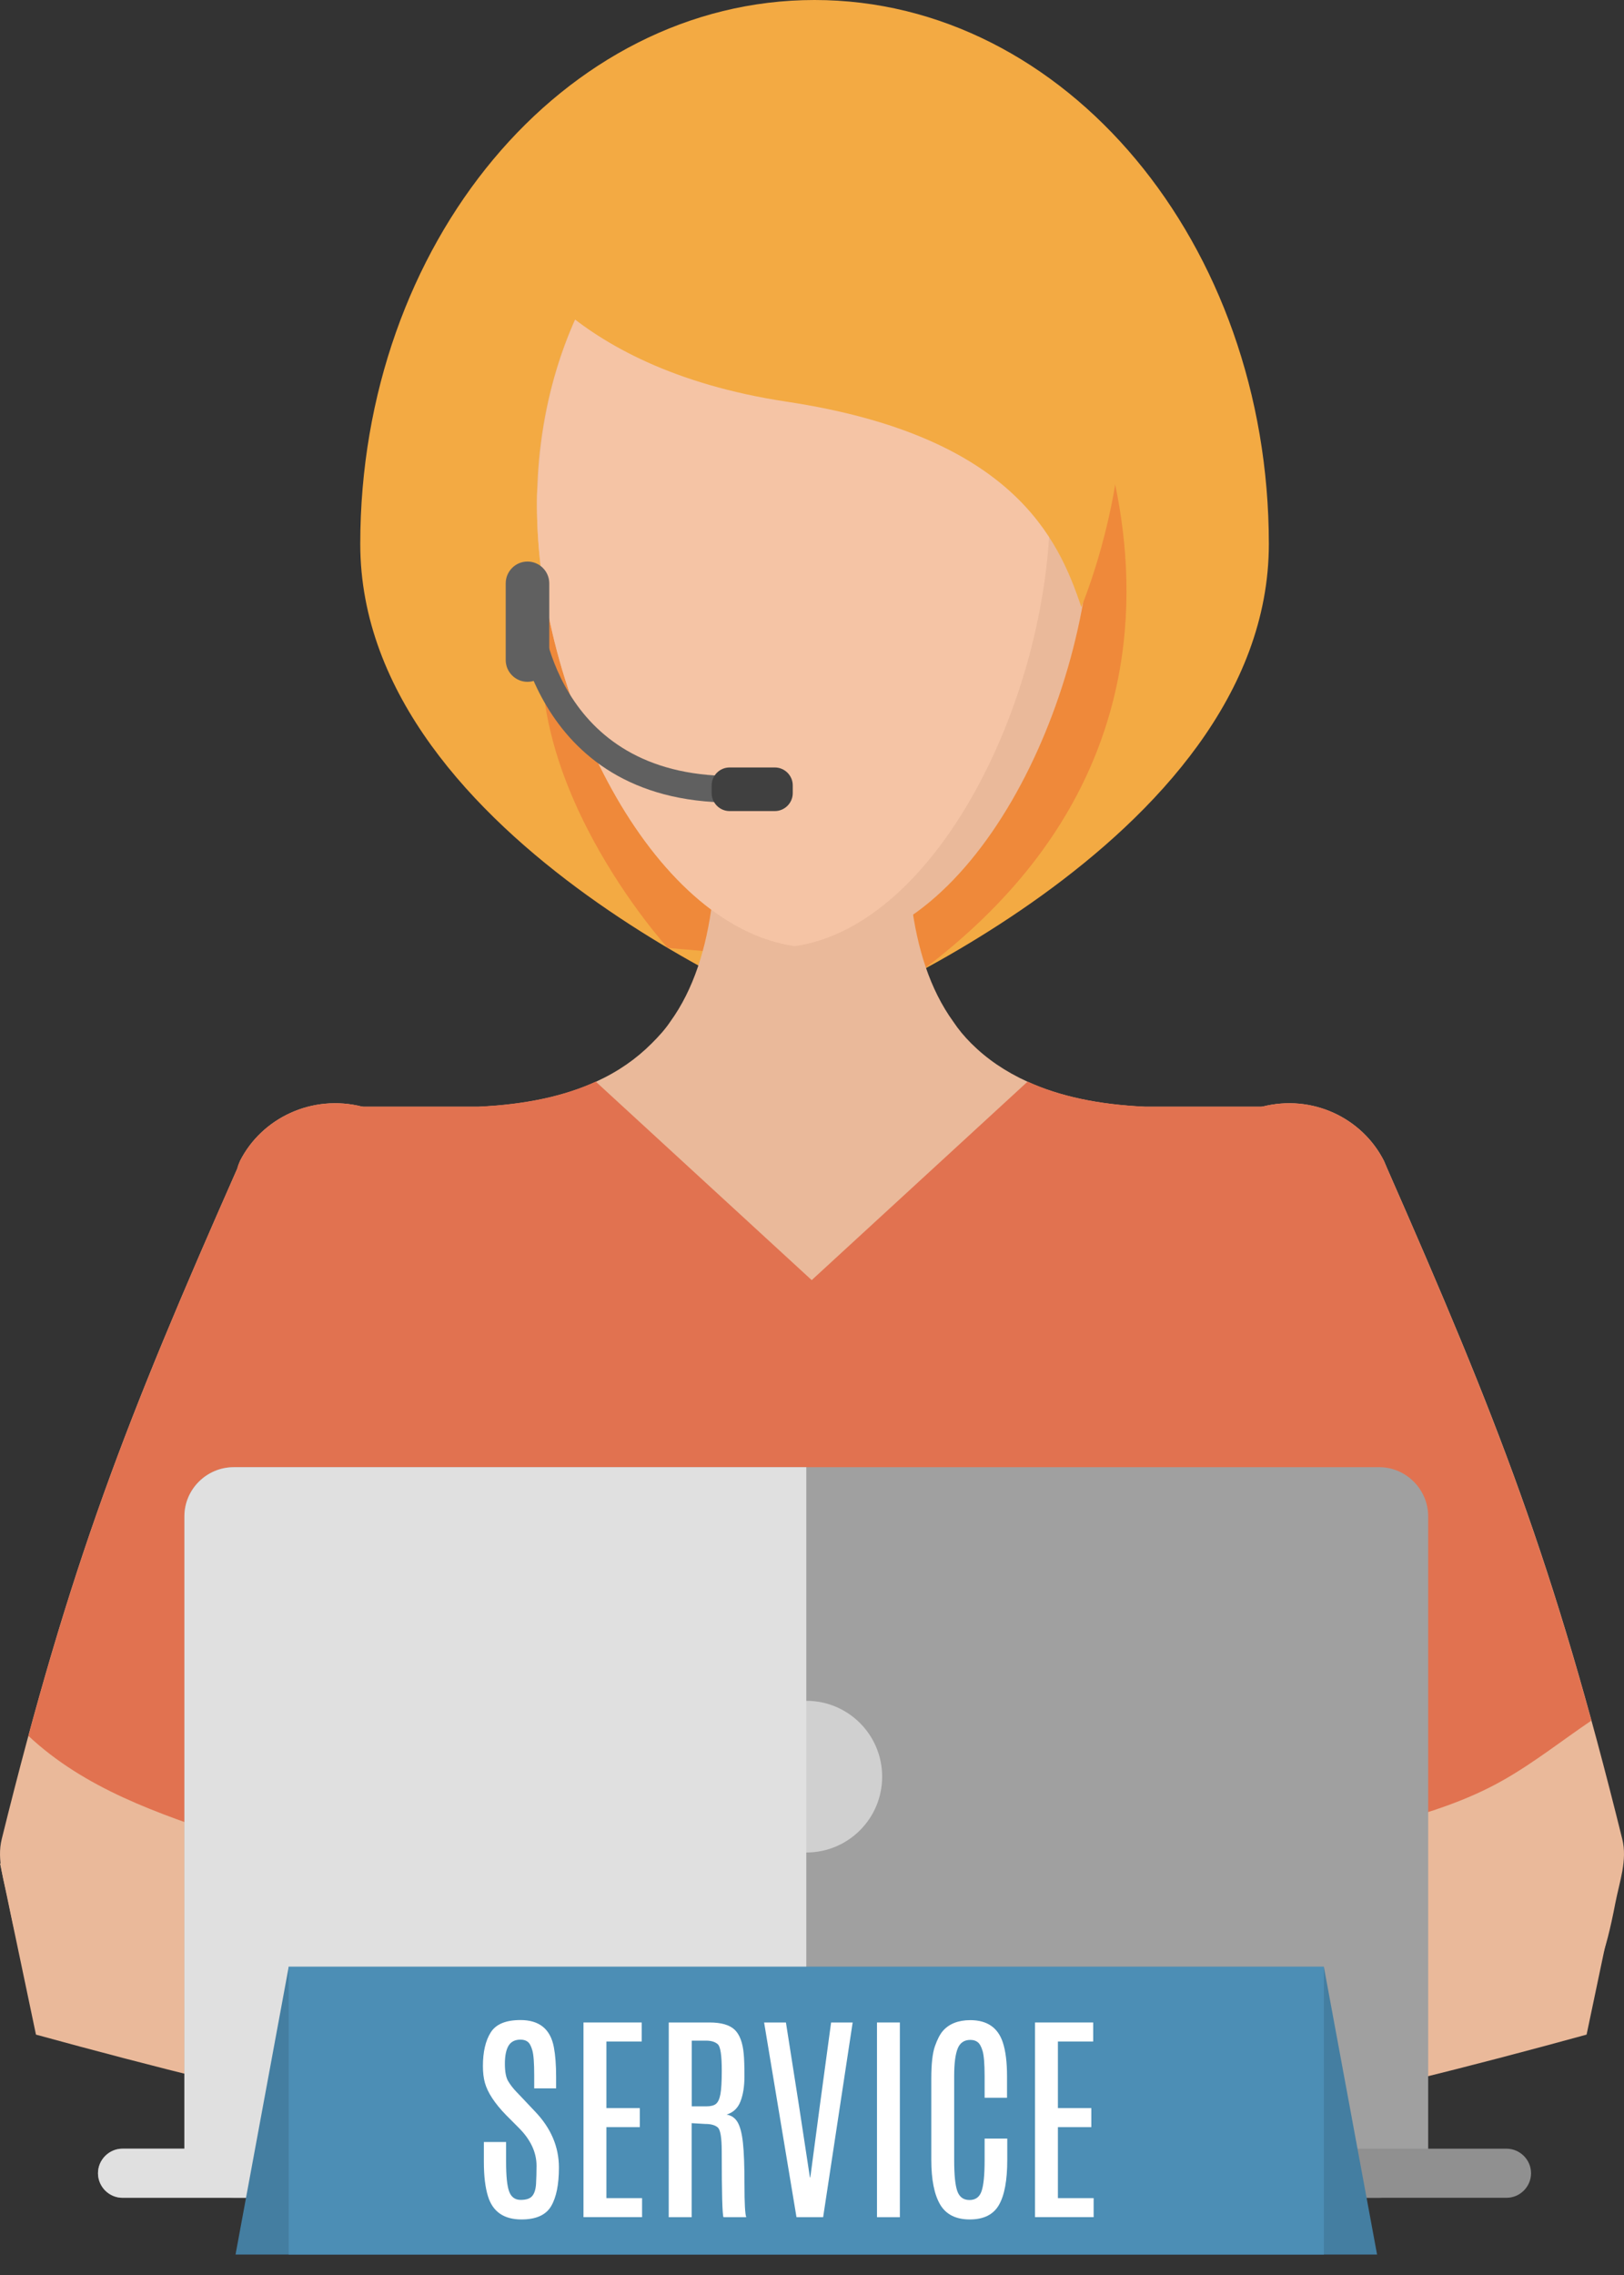 <svg width="55" height="77" viewBox="0 0 55 77" fill="none" xmlns="http://www.w3.org/2000/svg">
<rect x="0" y="0" width="55" height="77" fill="#333333" stroke="none"/>
<path d="M0.001 63.068C0.016 63.068 0.032 63.082 0.046 63.082C9.16 65.422 17.2 67.604 23.484 69.281C24.576 69.559 25.625 69.838 26.609 70.087L26.701 73.741C25.69 73.674 24.647 73.578 23.59 73.467C16.765 72.738 9.181 71.05 1.218 68.864L0.001 63.068Z" fill="#EAB99A"/>
<path d="M54.951 63.068C54.935 63.068 54.92 63.082 54.904 63.082C45.791 65.422 37.751 67.604 31.468 69.281C30.376 69.559 29.328 69.838 28.342 70.087L28.25 73.741C29.262 73.674 30.304 73.578 31.363 73.467C38.186 72.738 45.771 71.05 53.733 68.864L54.951 63.068Z" fill="#EAB99A"/>
<path d="M42.972 18.412C42.972 28.58 27.586 34.582 27.586 34.582C27.586 34.582 12.201 28.58 12.201 18.412C12.201 8.243 19.09 0 27.586 0C36.084 0 42.972 8.242 42.972 18.412Z" fill="#F3AA43"/>
<path d="M35.686 10.818C35.686 10.818 43.527 23.615 31.241 32.833L22.615 32.084C22.615 32.084 17.25 26.212 18.553 20.546L35.686 10.818Z" fill="#EF893A"/>
<path d="M14.992 42.032C14.885 42.356 13.713 45.671 12.111 49.974C11.984 50.299 11.859 50.641 11.733 50.984C11.263 52.227 10.778 53.522 10.274 54.855C10.292 54.855 10.274 54.874 10.274 54.874C10.147 55.216 10.004 55.559 9.877 55.918C9.481 56.926 9.084 57.953 8.687 58.98L8.581 59.268C7.552 61.898 7.662 64.472 7.463 66.67C7.32 68.308 5.914 69.534 4.275 69.534H4.257C1.609 67.805 0.96 67.896 0.294 64.42C0.151 63.682 -0.12 62.961 0.06 62.241C2.382 52.857 4.274 48.066 8.038 39.547C8.057 39.457 8.093 39.385 8.128 39.294C8.868 37.835 10.578 37.024 12.271 37.457C12.361 37.476 12.469 37.493 12.56 37.529C12.902 37.637 13.226 37.782 13.479 37.962C14.83 38.844 15.496 40.502 14.992 42.032Z" fill="#EAB99A"/>
<path d="M54.705 64.42C54.039 67.897 53.409 67.805 50.742 69.534H50.725C49.085 69.534 47.68 68.31 47.536 66.67C47.338 64.472 47.447 61.898 46.42 59.268L46.33 58.98C45.934 57.953 45.52 56.907 45.123 55.882C44.331 53.83 43.574 51.812 42.908 49.974C41.305 45.669 40.134 42.356 40.027 42.032C39.523 40.5 40.189 38.844 41.522 37.962C41.791 37.782 42.099 37.637 42.44 37.529C42.548 37.495 42.638 37.476 42.748 37.457C44.439 37.024 46.134 37.835 46.872 39.294C46.908 39.384 46.944 39.456 46.98 39.547C50.727 48.066 52.618 52.857 54.94 62.241C55.121 62.961 54.848 63.682 54.705 64.42Z" fill="#EAB99A"/>
<path d="M44.333 50.102C45.286 51.091 45.846 52.243 45.846 53.487C45.846 54.333 45.593 55.144 45.124 55.882C44.386 57.089 43.107 58.098 41.451 58.817C41.396 58.853 41.377 58.872 41.324 58.891C41.018 59.034 40.711 59.142 40.369 59.251C40.28 59.287 40.189 59.323 40.1 59.341C40.063 59.413 40.063 59.449 40.045 59.521V59.54C38.424 63.574 37.38 67.213 37.072 70.797H17.928C17.621 67.267 16.614 63.683 15.027 59.72C14.992 59.593 14.938 59.469 14.885 59.342C14.488 59.234 14.127 59.09 13.748 58.928C13.047 58.622 12.398 58.281 11.823 57.884C11.011 57.326 10.345 56.659 9.877 55.921C9.408 55.165 9.139 54.353 9.139 53.489C9.139 52.246 9.697 51.094 10.652 50.104L8.112 40.738C8.112 38.99 9.716 37.568 11.733 37.46H16.2C17.802 37.388 19.118 37.1 20.179 36.614C20.935 36.27 21.548 35.839 22.07 35.316C22.305 35.082 22.521 34.847 22.702 34.577C23.494 33.48 23.926 32.092 24.124 30.507H30.859C31.057 32.091 31.491 33.48 32.283 34.577C32.463 34.847 32.66 35.082 32.894 35.316C33.418 35.839 34.047 36.27 34.804 36.614C35.867 37.1 37.181 37.388 38.783 37.46H43.016C45.142 37.46 46.871 38.936 46.871 40.738L44.333 50.102Z" fill="#EAB99A"/>
<path d="M44.223 54.369C44.223 56.171 43.124 57.774 41.45 58.817C41.395 58.853 41.376 58.872 41.323 58.891C41.034 59.071 40.71 59.233 40.387 59.377C40.26 59.43 40.17 59.485 40.043 59.52V59.538C39.017 59.916 37.846 60.133 36.621 60.133C32.407 60.133 29.003 57.557 29.003 54.369C29.003 51.199 32.407 48.606 36.621 48.606C37.811 48.606 38.927 48.822 39.935 49.2C42.476 50.12 44.223 52.1 44.223 54.369Z" fill="#F5C4A5"/>
<path d="M25.475 54.37C25.475 57.558 22.053 60.133 17.857 60.133C16.866 60.133 15.893 59.989 15.029 59.718C14.56 59.591 14.146 59.429 13.75 59.231C12.994 58.854 12.345 58.404 11.824 57.88C10.96 57.033 10.418 55.989 10.275 54.873C10.275 54.873 10.294 54.854 10.275 54.854C10.256 54.693 10.256 54.53 10.256 54.368C10.256 53.108 10.796 51.938 11.733 50.983C12.345 50.298 13.21 49.723 14.182 49.307C15.264 48.876 16.523 48.605 17.857 48.605C22.053 48.606 25.475 51.2 25.475 54.37Z" fill="#F5C4A5"/>
<path d="M36.988 17.067C36.988 23.866 32.817 32.085 27.625 32.085C27.377 32.085 27.147 32.069 26.915 32.024C22.047 31.329 18.184 23.557 18.184 17.067C18.184 10.562 22.001 5.247 26.868 4.769C27.1 4.753 27.332 4.738 27.578 4.738C32.769 4.736 36.988 10.253 36.988 17.067Z" fill="#EAB99A"/>
<path d="M35.566 17.067C35.566 23.556 31.765 31.329 26.915 32.024C22.047 31.329 18.184 23.556 18.184 17.067C18.184 16.866 18.184 16.649 18.216 16.448C18.371 11.922 20.395 8.028 23.3 6.097C24.118 5.54 24.985 5.154 25.912 4.938L25.973 4.922C25.989 4.907 26.02 4.907 26.036 4.907C26.314 4.845 26.591 4.799 26.869 4.767C27.471 4.829 28.06 4.967 28.631 5.169C32.168 6.436 34.873 10.315 35.443 15.135C35.521 15.769 35.566 16.418 35.566 17.067Z" fill="#F5C4A5"/>
<path d="M17.177 8.187C17.177 8.187 18.973 12.436 26.638 13.595C34.302 14.752 35.847 18.23 36.621 20.548C36.621 20.548 40.87 10.505 34.431 6.642C27.992 2.78 20.01 1.749 17.177 8.187Z" fill="#F3AA43"/>
<path d="M24.786 27.163C17.885 27.163 17.418 20.652 17.414 20.587L18.314 20.533C18.328 20.767 18.742 26.263 24.786 26.263V27.163Z" fill="#606060"/>
<path d="M17.864 23.077C17.458 23.077 17.127 22.746 17.127 22.34V19.744C17.127 19.338 17.458 19.006 17.864 19.006C18.271 19.006 18.602 19.338 18.602 19.744V22.34C18.602 22.746 18.271 23.077 17.864 23.077Z" fill="#606060"/>
<path d="M26.848 26.582V26.845C26.848 27.178 26.574 27.452 26.241 27.452H24.709C24.375 27.452 24.102 27.178 24.102 26.845V26.582C24.102 26.248 24.375 25.976 24.709 25.976H26.241C26.574 25.976 26.848 26.248 26.848 26.582Z" fill="#404040"/>
<path d="M45.123 55.882C45.52 56.908 45.935 57.955 46.33 58.98L46.42 59.269C46.74 60.091 46.943 60.908 47.086 61.709C48.401 61.349 49.701 60.936 50.89 60.262C51.951 59.664 52.896 58.911 53.895 58.236C51.993 51.313 50.151 46.762 46.978 39.546C46.942 39.456 46.906 39.384 46.87 39.293C46.131 37.834 44.438 37.023 42.745 37.456H38.782C37.179 37.384 35.864 37.095 34.802 36.609L27.49 43.327L20.177 36.609C19.114 37.095 17.8 37.384 16.197 37.456H12.271C10.578 37.023 8.868 37.834 8.128 39.293C8.093 39.383 8.056 39.455 8.038 39.546C4.771 46.942 2.915 51.532 0.961 58.752C2.881 60.545 5.342 61.378 7.823 62.209C7.966 61.248 8.191 60.262 8.579 59.269L8.686 58.98C9.083 57.953 9.479 56.926 9.876 55.918C10.345 56.657 11.011 57.323 11.821 57.881C12.344 58.405 12.991 58.853 13.747 59.233C14.143 59.43 14.557 59.593 15.026 59.718C16.613 63.682 17.619 67.264 17.927 70.795H37.071C37.377 67.211 38.422 63.574 40.044 59.538V59.52C40.17 59.485 40.26 59.43 40.387 59.377C40.71 59.233 41.034 59.071 41.323 58.891C41.376 58.872 41.395 58.855 41.45 58.817C43.107 58.097 44.386 57.091 45.123 55.882Z" fill="#E17250"/>
<path d="M48.368 51.321V72.724C48.368 73.634 47.616 74.386 46.707 74.386H7.918C6.997 74.386 6.245 73.633 6.245 72.724V51.321C6.245 50.409 6.997 49.658 7.918 49.658H46.707C47.617 49.658 48.368 50.409 48.368 51.321Z" fill="#A0A0A0"/>
<path d="M51.852 73.555C51.852 74.012 51.477 74.387 51.021 74.387H4.149C3.693 74.387 3.318 74.012 3.318 73.555C3.318 73.1 3.693 72.725 4.149 72.725H51.021C51.477 72.725 51.852 73.1 51.852 73.555Z" fill="#909090"/>
<path d="M29.876 60.134C29.876 61.551 28.728 62.7 27.31 62.7C25.892 62.7 24.743 61.552 24.743 60.134C24.743 58.716 25.892 57.566 27.31 57.566C28.728 57.566 29.876 58.716 29.876 60.134Z" fill="#D0D0D0"/>
<path d="M27.307 49.658V74.387H4.15C3.694 74.387 3.319 74.012 3.319 73.555C3.319 73.1 3.694 72.724 4.15 72.724H6.245V51.322C6.245 50.41 6.997 49.659 7.918 49.659H27.307V49.658Z" fill="#E0E0E0"/>
<path d="M46.637 76.307H7.977L9.778 66.567H44.835L46.637 76.307Z" fill="#447EA1"/>
<path d="M44.836 66.567H9.778V76.307H44.836V66.567Z" fill="#4C8EB5"/>
<path d="M16.422 70.495C16.378 70.337 16.355 70.149 16.355 69.928C16.355 69.452 16.442 69.072 16.618 68.792C16.794 68.51 17.131 68.371 17.627 68.371C18.267 68.371 18.644 68.678 18.758 69.293C18.808 69.557 18.834 69.89 18.834 70.293V70.683H18.092V70.241C18.092 69.822 18.071 69.54 18.028 69.394C17.987 69.25 17.934 69.153 17.872 69.106C17.809 69.058 17.729 69.034 17.627 69.034C17.441 69.034 17.306 69.103 17.223 69.239C17.141 69.376 17.099 69.58 17.099 69.85C17.099 70.119 17.136 70.317 17.211 70.441C17.287 70.567 17.379 70.686 17.488 70.799C17.598 70.912 17.659 70.977 17.673 70.993L18.122 71.468C18.661 72.031 18.929 72.664 18.929 73.363C18.929 73.932 18.843 74.367 18.666 74.669C18.49 74.969 18.155 75.12 17.661 75.12C17.065 75.12 16.687 74.858 16.526 74.334C16.434 74.038 16.387 73.653 16.387 73.176C16.387 73.162 16.387 73.15 16.387 73.138V72.499H17.14V73.169C17.14 73.651 17.173 73.986 17.244 74.176C17.315 74.364 17.443 74.458 17.634 74.458C17.825 74.458 17.954 74.414 18.027 74.324C18.1 74.236 18.142 74.1 18.154 73.918C18.164 73.735 18.171 73.531 18.171 73.304C18.171 72.847 17.969 72.417 17.567 72.016L17.137 71.585C16.753 71.189 16.515 70.826 16.422 70.495Z" fill="white"/>
<path d="M19.763 68.453H21.732V69.097H20.537V71.351H21.668V71.995H20.537V74.398H21.745V75.042H19.761V68.453H19.763Z" fill="white"/>
<path d="M22.649 68.453H24.032C24.424 68.453 24.706 68.535 24.878 68.696C25.05 68.859 25.155 69.136 25.188 69.524C25.204 69.684 25.212 69.934 25.212 70.272C25.212 70.611 25.168 70.894 25.078 71.124C24.989 71.355 24.831 71.502 24.607 71.57C24.771 71.597 24.897 71.685 24.981 71.83C25.066 71.976 25.127 72.208 25.161 72.526C25.196 72.844 25.213 73.318 25.213 73.946C25.213 74.575 25.233 74.94 25.273 75.044H24.503C24.463 74.964 24.443 74.225 24.443 72.824C24.443 72.351 24.398 72.077 24.305 72.003C24.213 71.925 24.073 71.888 23.885 71.888L23.424 71.861V75.044H22.648L22.649 68.453ZM24.444 70.068C24.444 69.56 24.399 69.267 24.308 69.188C24.217 69.108 24.085 69.068 23.913 69.068H23.427V71.292H23.921C24.07 71.292 24.18 71.264 24.249 71.207C24.32 71.148 24.369 71.039 24.399 70.877C24.428 70.714 24.444 70.459 24.444 70.113V70.068Z" fill="white"/>
<path d="M28.147 68.453H28.877L27.877 75.044H26.975L25.878 68.453H26.617L27.055 71.243L27.429 73.696H27.443L27.769 71.243L28.147 68.453Z" fill="white"/>
<path d="M29.701 68.453H30.476V75.044H29.701V68.453Z" fill="white"/>
<path d="M31.54 70.356C31.54 69.856 31.581 69.489 31.664 69.254C31.747 69.02 31.837 68.847 31.934 68.737C32.145 68.497 32.455 68.375 32.862 68.374C33.431 68.375 33.798 68.628 33.962 69.127C34.057 69.414 34.105 69.796 34.105 70.272V71.002H33.346V70.269C33.346 69.847 33.321 69.561 33.276 69.412C33.231 69.265 33.175 69.165 33.109 69.117C33.045 69.067 32.962 69.043 32.862 69.043C32.655 69.043 32.511 69.141 32.433 69.337C32.355 69.533 32.315 69.841 32.315 70.263V73.117C32.315 73.617 32.351 73.966 32.422 74.164C32.494 74.362 32.63 74.462 32.834 74.462C33.037 74.462 33.175 74.363 33.243 74.161C33.312 73.962 33.346 73.612 33.346 73.113V72.383H34.113V73.105C34.113 73.797 34.019 74.306 33.83 74.631C33.642 74.957 33.312 75.12 32.843 75.12C32.375 75.12 32.039 74.952 31.84 74.615C31.642 74.28 31.54 73.773 31.54 73.097V70.356Z" fill="white"/>
<path d="M35.053 68.453H37.023V69.097H35.828V71.351H36.96V71.995H35.828V74.398H37.038V75.042H35.053V68.453Z" fill="white"/>
</svg>
